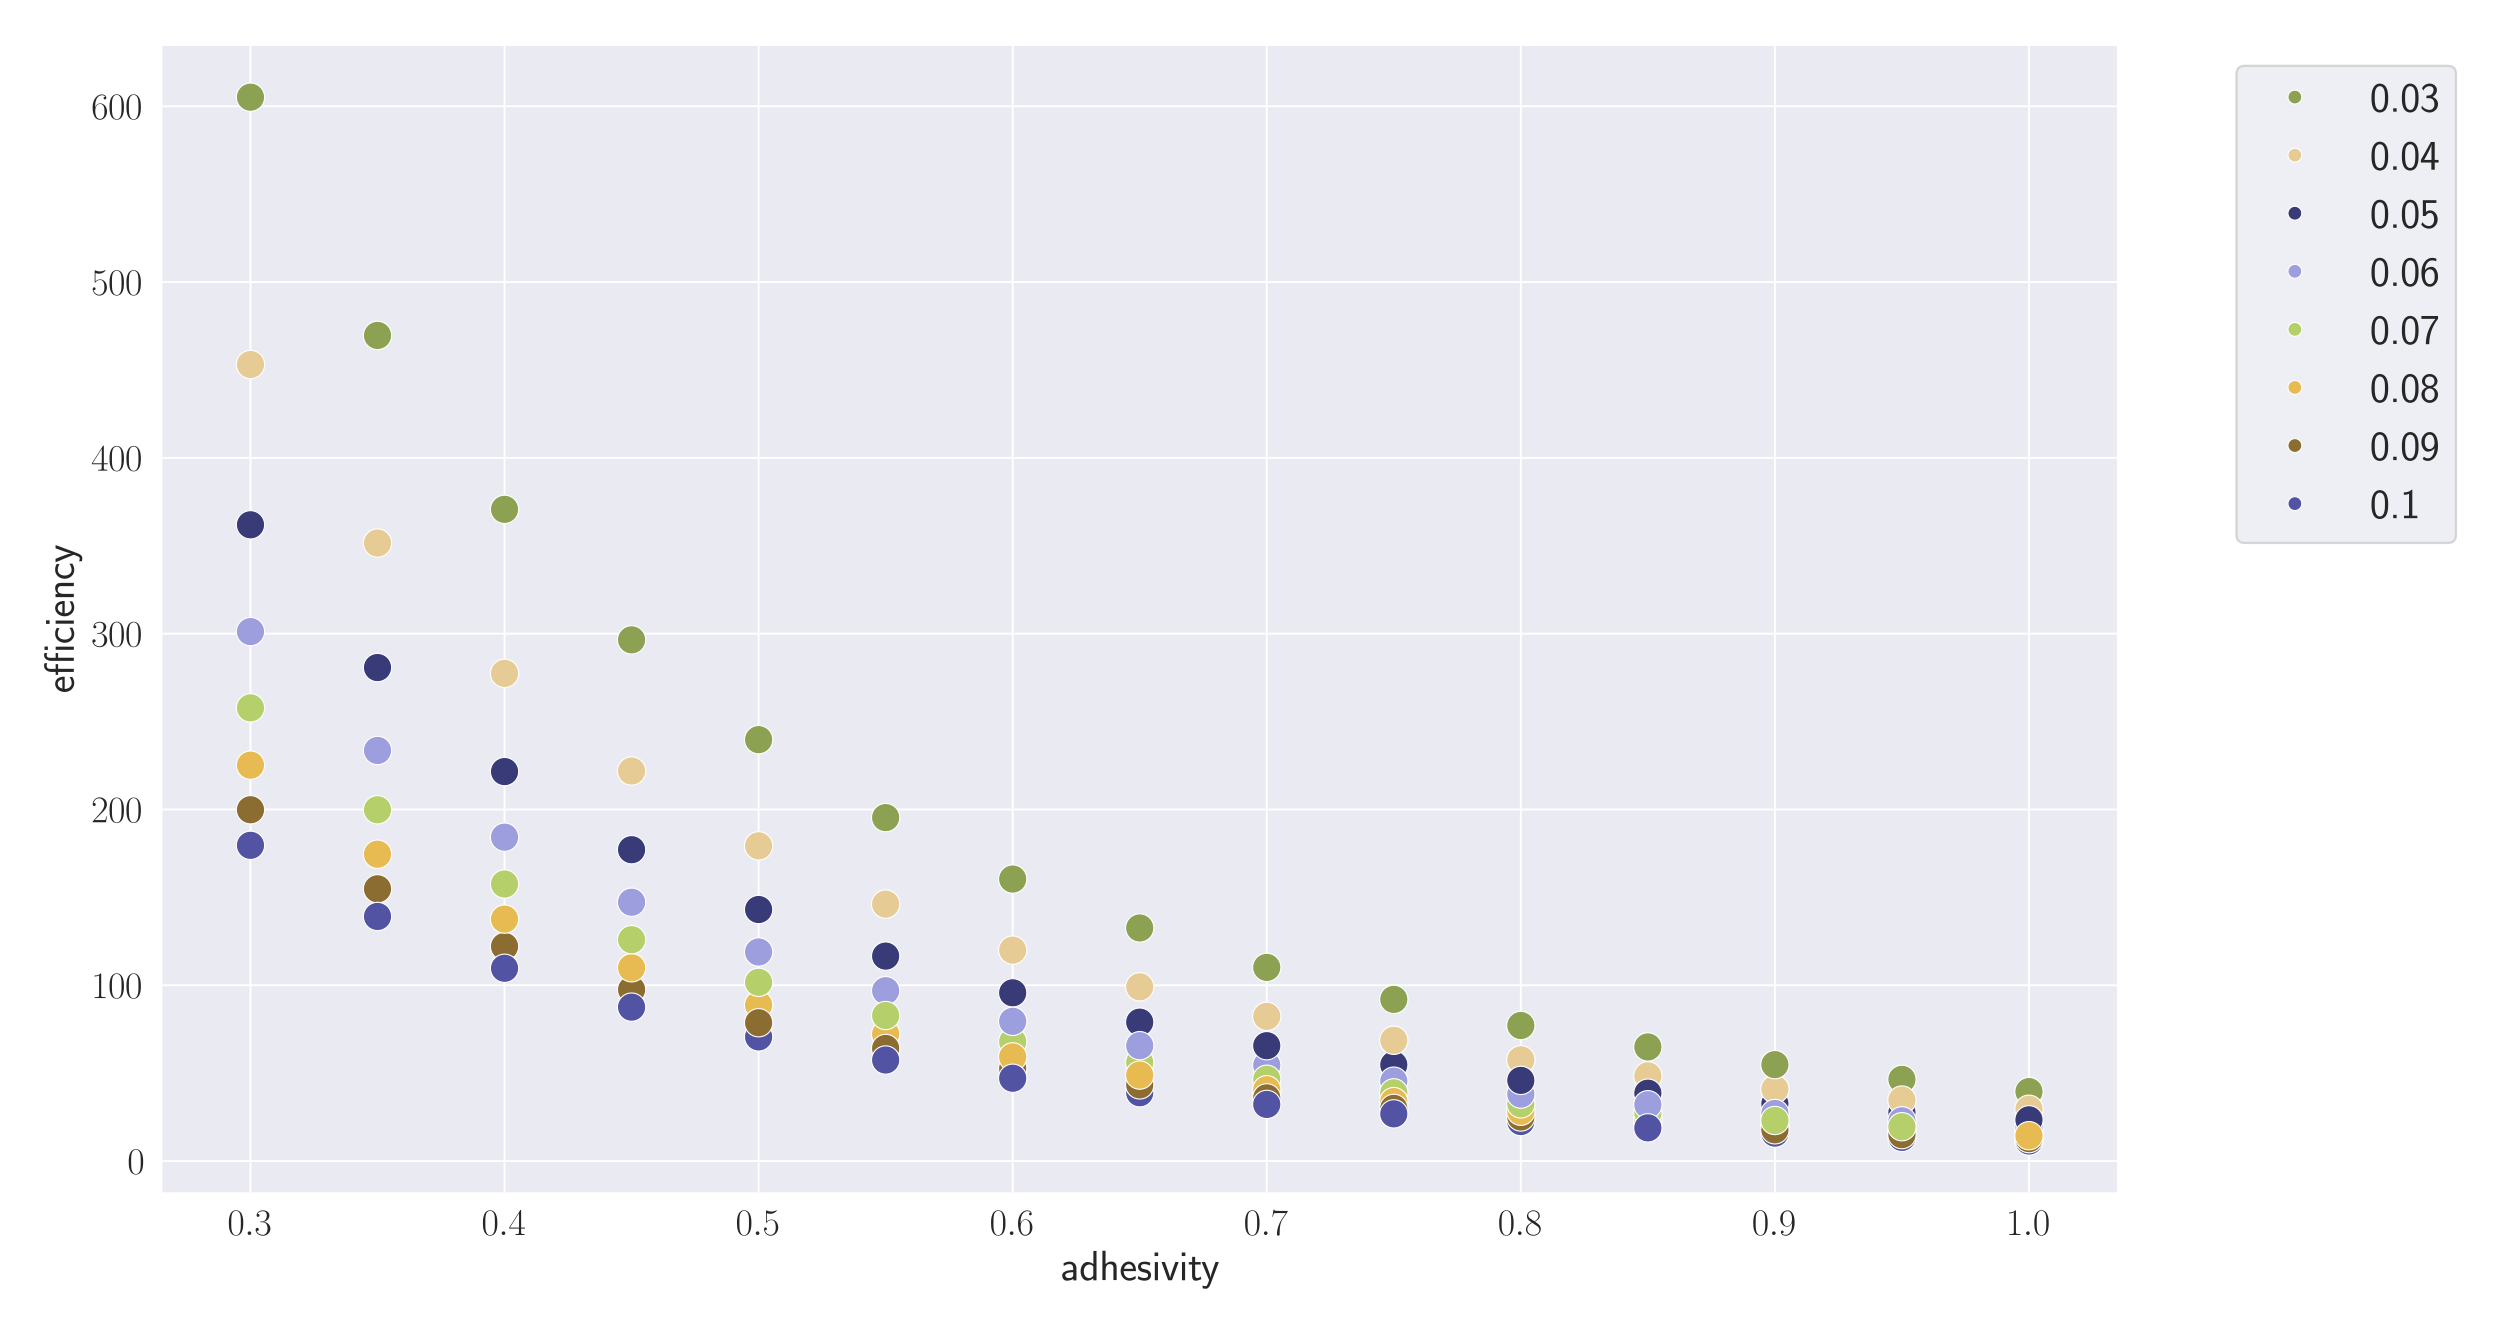 <?xml version="1.0" encoding="utf-8" standalone="no"?>
<!DOCTYPE svg PUBLIC "-//W3C//DTD SVG 1.1//EN"
  "http://www.w3.org/Graphics/SVG/1.1/DTD/svg11.dtd">
<svg xmlns:xlink="http://www.w3.org/1999/xlink" width="1080pt" height="576pt" viewBox="0 0 1080 576" xmlns="http://www.w3.org/2000/svg" version="1.1">
 <defs>
  <style type="text/css">*{stroke-linejoin: round; stroke-linecap: butt}</style>
 </defs>
 <g id="figure_1">
  <g id="patch_1">
   <path d="M 0 576 
L 1080 576 
L 1080 0 
L 0 0 
z
" style="fill: #ffffff"/>
  </g>
  <g id="axes_1">
   <g id="patch_2">
    <path d="M 69.793 515.45 
L 914.93 515.45 
L 914.93 19.44 
L 69.793 19.44 
z
" style="fill: #eaeaf2"/>
   </g>
   <g id="matplotlib.axis_1">
    <g id="xtick_1">
     <g id="line2d_1">
      <path d="M 108.209 515.45 
L 108.209 19.44 
" clip-path="url(#p0d6bce4370)" style="fill: none; stroke: #ffffff; stroke-width: 0.8; stroke-linecap: round"/>
     </g>
     <g id="text_1">
      <!-- $\mathdefault{0.3}$ -->
      <g style="fill: #262626" transform="translate(98.237 533.519) scale(0.16 -0.16)">
       <defs>
        <path id="CMR17-30" d="M 2688 2025 
C 2688 2416 2682 3080 2413 3591 
C 2176 4039 1798 4198 1466 4198 
C 1158 4198 768 4058 525 3597 
C 269 3118 243 2524 243 2025 
C 243 1661 250 1106 448 619 
C 723 -39 1216 -128 1466 -128 
C 1760 -128 2208 -7 2470 600 
C 2662 1042 2688 1559 2688 2025 
z
M 1466 -26 
C 1056 -26 813 325 723 812 
C 653 1188 653 1738 653 2096 
C 653 2588 653 2997 736 3387 
C 858 3929 1216 4096 1466 4096 
C 1728 4096 2067 3923 2189 3400 
C 2272 3036 2278 2607 2278 2096 
C 2278 1680 2278 1169 2202 792 
C 2067 95 1690 -26 1466 -26 
z
" transform="scale(0.016)"/>
        <path id="CMMI12-3a" d="M 1178 307 
C 1178 492 1024 619 870 619 
C 685 619 557 466 557 313 
C 557 128 710 0 864 0 
C 1050 0 1178 153 1178 307 
z
" transform="scale(0.016)"/>
        <path id="CMR17-33" d="M 1414 2157 
C 1984 2157 2234 1662 2234 1090 
C 2234 320 1824 25 1453 25 
C 1114 25 563 194 390 693 
C 422 680 454 680 486 680 
C 640 680 755 782 755 948 
C 755 1133 614 1216 486 1216 
C 378 1216 211 1165 211 926 
C 211 335 787 -128 1466 -128 
C 2176 -128 2720 430 2720 1085 
C 2720 1707 2208 2157 1600 2227 
C 2086 2328 2554 2756 2554 3329 
C 2554 3820 2048 4179 1472 4179 
C 890 4179 378 3829 378 3329 
C 378 3110 544 3072 627 3072 
C 762 3072 877 3155 877 3321 
C 877 3486 762 3569 627 3569 
C 602 3569 570 3569 544 3557 
C 730 3959 1235 4032 1459 4032 
C 1683 4032 2106 3925 2106 3320 
C 2106 3143 2080 2828 1862 2550 
C 1670 2304 1453 2304 1242 2284 
C 1210 2284 1062 2269 1037 2269 
C 992 2263 966 2257 966 2208 
C 966 2163 973 2157 1101 2157 
L 1414 2157 
z
" transform="scale(0.016)"/>
       </defs>
       <use xlink:href="#CMR17-30" transform="scale(0.996)"/>
       <use xlink:href="#CMMI12-3a" transform="translate(45.69 0) scale(0.996)"/>
       <use xlink:href="#CMR17-33" transform="translate(72.788 0) scale(0.996)"/>
      </g>
     </g>
    </g>
    <g id="xtick_2">
     <g id="line2d_2">
      <path d="M 217.967 515.45 
L 217.967 19.44 
" clip-path="url(#p0d6bce4370)" style="fill: none; stroke: #ffffff; stroke-width: 0.8; stroke-linecap: round"/>
     </g>
     <g id="text_2">
      <!-- $\mathdefault{0.4}$ -->
      <g style="fill: #262626" transform="translate(207.995 533.519) scale(0.16 -0.16)">
       <defs>
        <path id="CMR17-34" d="M 2150 4122 
C 2150 4256 2144 4256 2029 4256 
L 128 1254 
L 128 1088 
L 1779 1088 
L 1779 457 
C 1779 224 1766 160 1318 160 
L 1197 160 
L 1197 0 
C 1402 0 1747 0 1965 0 
C 2182 0 2528 0 2733 0 
L 2733 160 
L 2611 160 
C 2163 160 2150 224 2150 457 
L 2150 1088 
L 2803 1088 
L 2803 1254 
L 2150 1254 
L 2150 4122 
z
M 1798 3703 
L 1798 1254 
L 256 1254 
L 1798 3703 
z
" transform="scale(0.016)"/>
       </defs>
       <use xlink:href="#CMR17-30" transform="scale(0.996)"/>
       <use xlink:href="#CMMI12-3a" transform="translate(45.69 0) scale(0.996)"/>
       <use xlink:href="#CMR17-34" transform="translate(72.788 0) scale(0.996)"/>
      </g>
     </g>
    </g>
    <g id="xtick_3">
     <g id="line2d_3">
      <path d="M 327.725 515.45 
L 327.725 19.44 
" clip-path="url(#p0d6bce4370)" style="fill: none; stroke: #ffffff; stroke-width: 0.8; stroke-linecap: round"/>
     </g>
     <g id="text_3">
      <!-- $\mathdefault{0.5}$ -->
      <g style="fill: #262626" transform="translate(317.753 533.519) scale(0.16 -0.16)">
       <defs>
        <path id="CMR17-35" d="M 730 3692 
C 794 3666 1056 3584 1325 3584 
C 1920 3584 2246 3911 2432 4100 
C 2432 4157 2432 4192 2394 4192 
C 2387 4192 2374 4192 2323 4163 
C 2099 4058 1837 3973 1517 3973 
C 1325 3973 1037 3999 723 4139 
C 653 4171 640 4171 634 4171 
C 602 4171 595 4164 595 4037 
L 595 2203 
C 595 2089 595 2057 659 2057 
C 691 2057 704 2070 736 2114 
C 941 2401 1222 2522 1542 2522 
C 1766 2522 2246 2382 2246 1289 
C 2246 1085 2246 715 2054 421 
C 1894 159 1645 25 1370 25 
C 947 25 518 320 403 814 
C 429 807 480 795 506 795 
C 589 795 749 840 749 1038 
C 749 1210 627 1280 506 1280 
C 358 1280 262 1190 262 1011 
C 262 454 704 -128 1382 -128 
C 2042 -128 2669 440 2669 1264 
C 2669 2030 2170 2624 1549 2624 
C 1222 2624 947 2503 730 2274 
L 730 3692 
z
" transform="scale(0.016)"/>
       </defs>
       <use xlink:href="#CMR17-30" transform="scale(0.996)"/>
       <use xlink:href="#CMMI12-3a" transform="translate(45.69 0) scale(0.996)"/>
       <use xlink:href="#CMR17-35" transform="translate(72.788 0) scale(0.996)"/>
      </g>
     </g>
    </g>
    <g id="xtick_4">
     <g id="line2d_4">
      <path d="M 437.483 515.45 
L 437.483 19.44 
" clip-path="url(#p0d6bce4370)" style="fill: none; stroke: #ffffff; stroke-width: 0.8; stroke-linecap: round"/>
     </g>
     <g id="text_4">
      <!-- $\mathdefault{0.6}$ -->
      <g style="fill: #262626" transform="translate(427.511 533.519) scale(0.16 -0.16)">
       <defs>
        <path id="CMR17-36" d="M 678 2176 
C 678 3690 1395 4032 1811 4032 
C 1946 4032 2272 4009 2400 3776 
C 2298 3776 2106 3776 2106 3553 
C 2106 3381 2246 3323 2336 3323 
C 2394 3323 2566 3348 2566 3560 
C 2566 3954 2246 4179 1805 4179 
C 1043 4179 243 3390 243 1984 
C 243 253 966 -128 1478 -128 
C 2099 -128 2688 427 2688 1283 
C 2688 2081 2170 2662 1517 2662 
C 1126 2662 838 2407 678 1960 
L 678 2176 
z
M 1478 25 
C 691 25 691 1200 691 1436 
C 691 1896 909 2560 1504 2560 
C 1613 2560 1926 2560 2138 2120 
C 2253 1870 2253 1609 2253 1289 
C 2253 944 2253 690 2118 434 
C 1978 171 1773 25 1478 25 
z
" transform="scale(0.016)"/>
       </defs>
       <use xlink:href="#CMR17-30" transform="scale(0.996)"/>
       <use xlink:href="#CMMI12-3a" transform="translate(45.69 0) scale(0.996)"/>
       <use xlink:href="#CMR17-36" transform="translate(72.788 0) scale(0.996)"/>
      </g>
     </g>
    </g>
    <g id="xtick_5">
     <g id="line2d_5">
      <path d="M 547.241 515.45 
L 547.241 19.44 
" clip-path="url(#p0d6bce4370)" style="fill: none; stroke: #ffffff; stroke-width: 0.8; stroke-linecap: round"/>
     </g>
     <g id="text_5">
      <!-- $\mathdefault{0.7}$ -->
      <g style="fill: #262626" transform="translate(537.269 533.519) scale(0.16 -0.16)">
       <defs>
        <path id="CMR17-37" d="M 2886 3941 
L 2886 4081 
L 1382 4081 
C 634 4081 621 4165 595 4288 
L 480 4288 
L 294 3094 
L 410 3094 
C 429 3215 474 3540 550 3661 
C 589 3712 1062 3712 1171 3712 
L 2579 3712 
L 1869 2661 
C 1395 1954 1069 999 1069 165 
C 1069 89 1069 -128 1299 -128 
C 1530 -128 1530 89 1530 171 
L 1530 465 
C 1530 1508 1709 2196 2003 2636 
L 2886 3941 
z
" transform="scale(0.016)"/>
       </defs>
       <use xlink:href="#CMR17-30" transform="scale(0.996)"/>
       <use xlink:href="#CMMI12-3a" transform="translate(45.69 0) scale(0.996)"/>
       <use xlink:href="#CMR17-37" transform="translate(72.788 0) scale(0.996)"/>
      </g>
     </g>
    </g>
    <g id="xtick_6">
     <g id="line2d_6">
      <path d="M 656.999 515.45 
L 656.999 19.44 
" clip-path="url(#p0d6bce4370)" style="fill: none; stroke: #ffffff; stroke-width: 0.8; stroke-linecap: round"/>
     </g>
     <g id="text_6">
      <!-- $\mathdefault{0.8}$ -->
      <g style="fill: #262626" transform="translate(647.027 533.519) scale(0.16 -0.16)">
       <defs>
        <path id="CMR17-38" d="M 1741 2264 
C 2144 2467 2554 2773 2554 3263 
C 2554 3841 1990 4179 1472 4179 
C 890 4179 378 3759 378 3180 
C 378 3021 416 2747 666 2505 
C 730 2442 998 2251 1171 2130 
C 883 1983 211 1634 211 934 
C 211 279 838 -128 1459 -128 
C 2144 -128 2720 362 2720 1010 
C 2720 1590 2330 1857 2074 2029 
L 1741 2264 
z
M 902 2822 
C 851 2854 595 3051 595 3351 
C 595 3739 998 4032 1459 4032 
C 1965 4032 2336 3676 2336 3262 
C 2336 2669 1670 2331 1638 2331 
C 1632 2331 1626 2331 1574 2370 
L 902 2822 
z
M 2080 1519 
C 2176 1449 2483 1240 2483 851 
C 2483 381 2010 25 1472 25 
C 890 25 448 438 448 940 
C 448 1443 838 1862 1280 2060 
L 2080 1519 
z
" transform="scale(0.016)"/>
       </defs>
       <use xlink:href="#CMR17-30" transform="scale(0.996)"/>
       <use xlink:href="#CMMI12-3a" transform="translate(45.69 0) scale(0.996)"/>
       <use xlink:href="#CMR17-38" transform="translate(72.788 0) scale(0.996)"/>
      </g>
     </g>
    </g>
    <g id="xtick_7">
     <g id="line2d_7">
      <path d="M 766.757 515.45 
L 766.757 19.44 
" clip-path="url(#p0d6bce4370)" style="fill: none; stroke: #ffffff; stroke-width: 0.8; stroke-linecap: round"/>
     </g>
     <g id="text_7">
      <!-- $\mathdefault{0.9}$ -->
      <g style="fill: #262626" transform="translate(756.785 533.519) scale(0.16 -0.16)">
       <defs>
        <path id="CMR17-39" d="M 2253 1864 
C 2253 464 1670 31 1190 31 
C 1043 31 685 31 538 294 
C 704 268 826 357 826 518 
C 826 692 685 749 595 749 
C 538 749 365 723 365 506 
C 365 71 742 -128 1203 -128 
C 1939 -128 2688 674 2688 2073 
C 2688 3817 1971 4179 1485 4179 
C 851 4179 243 3628 243 2778 
C 243 1991 762 1408 1414 1408 
C 1952 1408 2189 1903 2253 2112 
L 2253 1864 
z
M 1427 1510 
C 1254 1510 1011 1542 813 1922 
C 678 2169 678 2461 678 2771 
C 678 3146 678 3405 858 3684 
C 947 3817 1114 4032 1485 4032 
C 2240 4032 2240 2885 2240 2632 
C 2240 2182 2035 1510 1427 1510 
z
" transform="scale(0.016)"/>
       </defs>
       <use xlink:href="#CMR17-30" transform="scale(0.996)"/>
       <use xlink:href="#CMMI12-3a" transform="translate(45.69 0) scale(0.996)"/>
       <use xlink:href="#CMR17-39" transform="translate(72.788 0) scale(0.996)"/>
      </g>
     </g>
    </g>
    <g id="xtick_8">
     <g id="line2d_8">
      <path d="M 876.515 515.45 
L 876.515 19.44 
" clip-path="url(#p0d6bce4370)" style="fill: none; stroke: #ffffff; stroke-width: 0.8; stroke-linecap: round"/>
     </g>
     <g id="text_8">
      <!-- $\mathdefault{1.0}$ -->
      <g style="fill: #262626" transform="translate(866.543 533.519) scale(0.16 -0.16)">
       <defs>
        <path id="CMR17-31" d="M 1702 4058 
C 1702 4192 1696 4192 1606 4192 
C 1357 3916 979 3827 621 3827 
C 602 3827 570 3827 563 3808 
C 557 3795 557 3782 557 3648 
C 755 3648 1088 3686 1344 3839 
L 1344 461 
C 1344 236 1331 160 781 160 
L 589 160 
L 589 0 
C 896 0 1216 0 1523 0 
C 1830 0 2150 0 2458 0 
L 2458 160 
L 2266 160 
C 1715 160 1702 230 1702 458 
L 1702 4058 
z
" transform="scale(0.016)"/>
       </defs>
       <use xlink:href="#CMR17-31" transform="scale(0.996)"/>
       <use xlink:href="#CMMI12-3a" transform="translate(45.69 0) scale(0.996)"/>
       <use xlink:href="#CMR17-30" transform="translate(72.788 0) scale(0.996)"/>
      </g>
     </g>
    </g>
    <g id="text_9">
     <!-- adhesivity -->
     <g style="fill: #262626" transform="translate(458.119 553.072) scale(0.18 -0.18)">
      <defs>
       <path id="CMSS17-61" d="M 2406 1791 
C 2406 2392 1978 2808 1402 2808 
C 1120 2808 813 2757 461 2553 
L 499 2135 
C 659 2248 934 2432 1395 2432 
C 1722 2432 1920 2180 1920 1782 
L 1920 1536 
C 896 1536 256 1238 256 726 
C 256 461 416 -64 947 -64 
C 1043 -64 1562 -64 1933 217 
L 1933 -19 
L 2406 -19 
L 2406 1791 
z
M 1920 816 
C 1920 701 1920 548 1728 434 
C 1562 325 1350 325 1261 325 
C 941 325 723 511 723 744 
C 723 1211 1722 1211 1920 1211 
L 1920 816 
z
" transform="scale(0.016)"/>
       <path id="CMSS17-64" d="M 2611 4416 
L 2138 4416 
L 2138 2438 
C 1939 2603 1613 2756 1254 2756 
C 672 2756 211 2131 211 1347 
C 211 562 666 -64 1235 -64 
C 1677 -64 1971 172 2125 306 
L 2125 -13 
L 2611 -13 
L 2611 4416 
z
M 2125 836 
C 2125 747 2125 653 1926 482 
C 1798 375 1645 325 1498 325 
C 1152 325 698 576 698 1340 
C 698 2134 1210 2368 1562 2368 
C 1798 2368 1990 2254 2125 2065 
L 2125 836 
z
" transform="scale(0.016)"/>
       <path id="CMSS17-68" d="M 2618 1891 
C 2618 2292 2522 2820 1798 2820 
C 1395 2820 1133 2623 947 2407 
L 947 4448 
L 474 4448 
L 474 32 
L 960 32 
L 960 1573 
C 960 1973 1114 2432 1549 2432 
C 2112 2432 2131 2056 2131 1839 
L 2131 32 
L 2618 32 
L 2618 1891 
z
" transform="scale(0.016)"/>
       <path id="CMSS17-65" d="M 2502 1377 
C 2502 1590 2490 2003 2285 2345 
C 2061 2713 1696 2816 1421 2816 
C 755 2816 192 2188 192 1375 
C 192 582 774 -64 1510 -64 
C 1798 -64 2150 19 2470 248 
C 2470 274 2458 414 2451 420 
C 2451 433 2432 630 2432 656 
C 2125 407 1773 325 1517 325 
C 1107 325 666 667 646 1377 
L 2502 1377 
z
M 698 1728 
C 781 2084 1062 2421 1421 2421 
C 1517 2421 1965 2421 2080 1728 
L 698 1728 
z
" transform="scale(0.016)"/>
       <path id="CMSS17-73" d="M 2061 2627 
C 1683 2807 1389 2807 1197 2807 
C 742 2807 198 2648 198 2003 
C 198 1359 902 1218 1094 1179 
C 1389 1122 1715 1058 1715 740 
C 1715 337 1254 337 1171 337 
C 915 337 563 407 243 638 
L 166 210 
C 531 0 883 -64 1178 -64 
C 1965 -64 2163 416 2163 781 
C 2163 1094 1984 1305 1862 1401 
C 1651 1568 1574 1587 1050 1696 
C 960 1709 646 1779 646 2066 
C 646 2432 1050 2432 1139 2432 
C 1555 2432 1811 2303 1984 2208 
L 2061 2627 
z
" transform="scale(0.016)"/>
       <path id="CMSS17-69" d="M 979 4183 
L 442 4183 
L 442 3648 
L 979 3648 
L 979 4183 
z
M 947 2739 
L 474 2739 
L 474 0 
L 947 0 
L 947 2739 
z
" transform="scale(0.016)"/>
       <path id="CMSS17-76" d="M 2675 2752 
L 2176 2752 
L 1747 1556 
C 1613 1165 1421 627 1389 352 
L 1382 352 
C 1370 468 1318 634 1286 749 
C 1248 890 1197 1056 1158 1172 
L 595 2752 
L 83 2752 
L 1094 0 
L 1664 0 
L 2675 2752 
z
" transform="scale(0.016)"/>
       <path id="CMSS17-74" d="M 1069 2368 
L 1901 2368 
L 1901 2737 
L 1069 2737 
L 1069 3520 
L 614 3520 
L 614 2737 
L 109 2737 
L 109 2368 
L 602 2368 
L 602 749 
C 602 384 685 -64 1107 -64 
C 1427 -64 1722 25 2003 172 
L 1901 548 
C 1747 414 1562 337 1363 337 
C 1082 337 1069 696 1069 856 
L 1069 2368 
z
" transform="scale(0.016)"/>
       <path id="CMSS17-79" d="M 2675 2752 
L 2176 2752 
C 1632 1294 1446 702 1434 383 
L 1427 383 
C 1408 696 1126 1460 902 2007 
L 602 2752 
L 83 2752 
L 1216 13 
C 1146 -178 1043 -465 1011 -529 
C 870 -885 774 -885 672 -885 
C 646 -885 442 -885 211 -809 
L 250 -1229 
C 410 -1261 570 -1280 685 -1280 
C 845 -1280 1165 -1280 1459 -497 
L 2675 2752 
z
" transform="scale(0.016)"/>
      </defs>
      <use xlink:href="#CMSS17-61" transform="scale(0.996)"/>
      <use xlink:href="#CMSS17-64" transform="translate(44.922 0) scale(0.996)"/>
      <use xlink:href="#CMSS17-68" transform="translate(93.127 0) scale(0.996)"/>
      <use xlink:href="#CMSS17-65" transform="translate(141.332 0) scale(0.996)"/>
      <use xlink:href="#CMSS17-73" transform="translate(182.971 0) scale(0.996)"/>
      <use xlink:href="#CMSS17-69" transform="translate(218.884 0) scale(0.996)"/>
      <use xlink:href="#CMSS17-76" transform="translate(241.065 0) scale(0.996)"/>
      <use xlink:href="#CMSS17-69" transform="translate(284.065 0) scale(0.996)"/>
      <use xlink:href="#CMSS17-74" transform="translate(306.246 0) scale(0.996)"/>
      <use xlink:href="#CMSS17-79" transform="translate(337.475 0) scale(0.996)"/>
     </g>
    </g>
   </g>
   <g id="matplotlib.axis_2">
    <g id="ytick_1">
     <g id="line2d_9">
      <path d="M 69.793 501.578 
L 914.93 501.578 
" clip-path="url(#p0d6bce4370)" style="fill: none; stroke: #ffffff; stroke-width: 0.8; stroke-linecap: round"/>
     </g>
     <g id="text_10">
      <!-- $\mathdefault{0}$ -->
      <g style="fill: #262626" transform="translate(54.989 507.113) scale(0.16 -0.16)">
       <use xlink:href="#CMR17-30" transform="scale(0.996)"/>
      </g>
     </g>
    </g>
    <g id="ytick_2">
     <g id="line2d_10">
      <path d="M 69.793 425.632 
L 914.93 425.632 
" clip-path="url(#p0d6bce4370)" style="fill: none; stroke: #ffffff; stroke-width: 0.8; stroke-linecap: round"/>
     </g>
     <g id="text_11">
      <!-- $\mathdefault{100}$ -->
      <g style="fill: #262626" transform="translate(39.381 431.167) scale(0.16 -0.16)">
       <use xlink:href="#CMR17-31" transform="scale(0.996)"/>
       <use xlink:href="#CMR17-30" transform="translate(45.69 0) scale(0.996)"/>
       <use xlink:href="#CMR17-30" transform="translate(91.381 0) scale(0.996)"/>
      </g>
     </g>
    </g>
    <g id="ytick_3">
     <g id="line2d_11">
      <path d="M 69.793 349.686 
L 914.93 349.686 
" clip-path="url(#p0d6bce4370)" style="fill: none; stroke: #ffffff; stroke-width: 0.8; stroke-linecap: round"/>
     </g>
     <g id="text_12">
      <!-- $\mathdefault{200}$ -->
      <g style="fill: #262626" transform="translate(39.381 355.221) scale(0.16 -0.16)">
       <defs>
        <path id="CMR17-32" d="M 2669 989 
L 2554 989 
C 2490 536 2438 459 2413 420 
C 2381 369 1920 369 1830 369 
L 602 369 
C 832 619 1280 1072 1824 1597 
C 2214 1967 2669 2402 2669 3035 
C 2669 3790 2067 4224 1395 4224 
C 691 4224 262 3604 262 3030 
C 262 2780 448 2748 525 2748 
C 589 2748 781 2787 781 3010 
C 781 3207 614 3264 525 3264 
C 486 3264 448 3258 422 3245 
C 544 3790 915 4058 1306 4058 
C 1862 4058 2227 3617 2227 3035 
C 2227 2479 1901 2000 1536 1584 
L 262 146 
L 262 0 
L 2515 0 
L 2669 989 
z
" transform="scale(0.016)"/>
       </defs>
       <use xlink:href="#CMR17-32" transform="scale(0.996)"/>
       <use xlink:href="#CMR17-30" transform="translate(45.69 0) scale(0.996)"/>
       <use xlink:href="#CMR17-30" transform="translate(91.381 0) scale(0.996)"/>
      </g>
     </g>
    </g>
    <g id="ytick_4">
     <g id="line2d_12">
      <path d="M 69.793 273.739 
L 914.93 273.739 
" clip-path="url(#p0d6bce4370)" style="fill: none; stroke: #ffffff; stroke-width: 0.8; stroke-linecap: round"/>
     </g>
     <g id="text_13">
      <!-- $\mathdefault{300}$ -->
      <g style="fill: #262626" transform="translate(39.381 279.274) scale(0.16 -0.16)">
       <use xlink:href="#CMR17-33" transform="scale(0.996)"/>
       <use xlink:href="#CMR17-30" transform="translate(45.69 0) scale(0.996)"/>
       <use xlink:href="#CMR17-30" transform="translate(91.381 0) scale(0.996)"/>
      </g>
     </g>
    </g>
    <g id="ytick_5">
     <g id="line2d_13">
      <path d="M 69.793 197.793 
L 914.93 197.793 
" clip-path="url(#p0d6bce4370)" style="fill: none; stroke: #ffffff; stroke-width: 0.8; stroke-linecap: round"/>
     </g>
     <g id="text_14">
      <!-- $\mathdefault{400}$ -->
      <g style="fill: #262626" transform="translate(39.381 203.328) scale(0.16 -0.16)">
       <use xlink:href="#CMR17-34" transform="scale(0.996)"/>
       <use xlink:href="#CMR17-30" transform="translate(45.69 0) scale(0.996)"/>
       <use xlink:href="#CMR17-30" transform="translate(91.381 0) scale(0.996)"/>
      </g>
     </g>
    </g>
    <g id="ytick_6">
     <g id="line2d_14">
      <path d="M 69.793 121.847 
L 914.93 121.847 
" clip-path="url(#p0d6bce4370)" style="fill: none; stroke: #ffffff; stroke-width: 0.8; stroke-linecap: round"/>
     </g>
     <g id="text_15">
      <!-- $\mathdefault{500}$ -->
      <g style="fill: #262626" transform="translate(39.381 127.382) scale(0.16 -0.16)">
       <use xlink:href="#CMR17-35" transform="scale(0.996)"/>
       <use xlink:href="#CMR17-30" transform="translate(45.69 0) scale(0.996)"/>
       <use xlink:href="#CMR17-30" transform="translate(91.381 0) scale(0.996)"/>
      </g>
     </g>
    </g>
    <g id="ytick_7">
     <g id="line2d_15">
      <path d="M 69.793 45.901 
L 914.93 45.901 
" clip-path="url(#p0d6bce4370)" style="fill: none; stroke: #ffffff; stroke-width: 0.8; stroke-linecap: round"/>
     </g>
     <g id="text_16">
      <!-- $\mathdefault{600}$ -->
      <g style="fill: #262626" transform="translate(39.381 51.435) scale(0.16 -0.16)">
       <use xlink:href="#CMR17-36" transform="scale(0.996)"/>
       <use xlink:href="#CMR17-30" transform="translate(45.69 0) scale(0.996)"/>
       <use xlink:href="#CMR17-30" transform="translate(91.381 0) scale(0.996)"/>
      </g>
     </g>
    </g>
    <g id="text_17">
     <!-- efficiency -->
     <g style="fill: #262626" transform="translate(31.893 299.493) rotate(-90) scale(0.18 -0.18)">
      <defs>
       <path id="CMSS17-e" d="M 4422 4416 
L 3910 4416 
L 3910 3906 
L 4422 3906 
L 4422 4416 
z
M 4403 2737 
L 3930 2737 
L 3930 0 
L 4403 0 
L 4403 2737 
z
M 2739 2368 
L 3437 2368 
L 3437 2737 
L 2726 2737 
L 2726 3578 
C 2726 3919 2880 4092 3085 4092 
C 3226 4092 3360 4042 3437 3992 
L 3437 4416 
C 3322 4461 3270 4480 3085 4480 
C 2605 4480 2266 3995 2266 3376 
L 2266 0 
L 2739 0 
L 2739 2368 
z
M 1075 2368 
L 1773 2368 
L 1773 2737 
L 1062 2737 
L 1062 3565 
C 1062 3995 1325 4092 1510 4092 
C 1619 4092 1773 4070 1920 3999 
L 1920 4410 
C 1754 4480 1728 4480 1510 4480 
C 986 4480 602 3999 602 3366 
L 602 2737 
L 160 2737 
L 160 2368 
L 602 2368 
L 602 0 
L 1075 0 
L 1075 2368 
z
" transform="scale(0.016)"/>
       <path id="CMSS17-63" d="M 2464 2541 
C 2464 2585 2170 2714 2093 2739 
C 1882 2816 1613 2816 1542 2816 
C 710 2816 211 2093 211 1363 
C 211 595 768 -64 1517 -64 
C 1946 -64 2253 76 2502 242 
L 2464 664 
C 2189 453 1869 337 1523 337 
C 1024 337 698 774 698 1369 
C 698 1831 909 2414 1549 2414 
C 1901 2414 2099 2343 2394 2145 
L 2464 2541 
z
" transform="scale(0.016)"/>
       <path id="CMSS17-6e" d="M 2618 1877 
C 2618 2283 2522 2816 1798 2816 
C 1389 2816 1120 2606 941 2389 
L 941 2758 
L 474 2758 
L 474 0 
L 960 0 
L 960 1559 
C 960 1964 1114 2428 1549 2428 
C 2112 2428 2131 2048 2131 1829 
L 2131 0 
L 2618 0 
L 2618 1877 
z
" transform="scale(0.016)"/>
      </defs>
      <use xlink:href="#CMSS17-65" transform="scale(0.996)"/>
      <use xlink:href="#CMSS17-e" transform="translate(41.639 0) scale(0.996)"/>
      <use xlink:href="#CMSS17-63" transform="translate(117.79 0) scale(0.996)"/>
      <use xlink:href="#CMSS17-69" transform="translate(159.429 0) scale(0.996)"/>
      <use xlink:href="#CMSS17-65" transform="translate(181.609 0) scale(0.996)"/>
      <use xlink:href="#CMSS17-6e" transform="translate(223.248 0) scale(0.996)"/>
      <use xlink:href="#CMSS17-63" transform="translate(271.453 0) scale(0.996)"/>
      <use xlink:href="#CMSS17-79" transform="translate(313.092 0) scale(0.996)"/>
     </g>
    </g>
   </g>
   <g id="PathCollection_1">
    <defs>
     <path id="C0_0_0483e1aa07" d="M 0 6.124 
C 1.624 6.124 3.182 5.478 4.33 4.33 
C 5.478 3.182 6.124 1.624 6.124 -0 
C 6.124 -1.624 5.478 -3.182 4.33 -4.33 
C 3.182 -5.478 1.624 -6.124 0 -6.124 
C -1.624 -6.124 -3.182 -5.478 -4.33 -4.33 
C -5.478 -3.182 -6.124 -1.624 -6.124 0 
C -6.124 1.624 -5.478 3.182 -4.33 4.33 
C -3.182 5.478 -1.624 6.124 0 6.124 
z
"/>
    </defs>
    <g clip-path="url(#p0d6bce4370)">
     <use xlink:href="#C0_0_0483e1aa07" x="602.12" y="460.001" style="fill: #393b79; stroke: #ffffff; stroke-width: 0.48"/>
    </g>
    <g clip-path="url(#p0d6bce4370)">
     <use xlink:href="#C0_0_0483e1aa07" x="108.209" y="365.177" style="fill: #5254a3; stroke: #ffffff; stroke-width: 0.48"/>
    </g>
    <g clip-path="url(#p0d6bce4370)">
     <use xlink:href="#C0_0_0483e1aa07" x="547.241" y="460.195" style="fill: #9c9ede; stroke: #ffffff; stroke-width: 0.48"/>
    </g>
    <g clip-path="url(#p0d6bce4370)">
     <use xlink:href="#C0_0_0483e1aa07" x="437.483" y="379.749" style="fill: #8ca252; stroke: #ffffff; stroke-width: 0.48"/>
    </g>
    <g clip-path="url(#p0d6bce4370)">
     <use xlink:href="#C0_0_0483e1aa07" x="163.088" y="349.822" style="fill: #b5cf6b; stroke: #ffffff; stroke-width: 0.48"/>
    </g>
    <g clip-path="url(#p0d6bce4370)">
     <use xlink:href="#C0_0_0483e1aa07" x="217.967" y="408.855" style="fill: #8c6d31; stroke: #ffffff; stroke-width: 0.48"/>
    </g>
    <g clip-path="url(#p0d6bce4370)">
     <use xlink:href="#C0_0_0483e1aa07" x="163.088" y="324.202" style="fill: #9c9ede; stroke: #ffffff; stroke-width: 0.48"/>
    </g>
    <g clip-path="url(#p0d6bce4370)">
     <use xlink:href="#C0_0_0483e1aa07" x="547.241" y="466.235" style="fill: #b5cf6b; stroke: #ffffff; stroke-width: 0.48"/>
    </g>
    <g clip-path="url(#p0d6bce4370)">
     <use xlink:href="#C0_0_0483e1aa07" x="217.967" y="397.064" style="fill: #e7ba52; stroke: #ffffff; stroke-width: 0.48"/>
    </g>
    <g clip-path="url(#p0d6bce4370)">
     <use xlink:href="#C0_0_0483e1aa07" x="602.12" y="449.405" style="fill: #e7cb94; stroke: #ffffff; stroke-width: 0.48"/>
    </g>
    <g clip-path="url(#p0d6bce4370)">
     <use xlink:href="#C0_0_0483e1aa07" x="327.725" y="447.932" style="fill: #5254a3; stroke: #ffffff; stroke-width: 0.48"/>
    </g>
    <g clip-path="url(#p0d6bce4370)">
     <use xlink:href="#C0_0_0483e1aa07" x="547.241" y="451.744" style="fill: #393b79; stroke: #ffffff; stroke-width: 0.48"/>
    </g>
    <g clip-path="url(#p0d6bce4370)">
     <use xlink:href="#C0_0_0483e1aa07" x="163.088" y="234.597" style="fill: #e7cb94; stroke: #ffffff; stroke-width: 0.48"/>
    </g>
    <g clip-path="url(#p0d6bce4370)">
     <use xlink:href="#C0_0_0483e1aa07" x="711.878" y="485.572" style="fill: #8c6d31; stroke: #ffffff; stroke-width: 0.48"/>
    </g>
    <g clip-path="url(#p0d6bce4370)">
     <use xlink:href="#C0_0_0483e1aa07" x="766.757" y="489.488" style="fill: #5254a3; stroke: #ffffff; stroke-width: 0.48"/>
    </g>
    <g clip-path="url(#p0d6bce4370)">
     <use xlink:href="#C0_0_0483e1aa07" x="602.12" y="467.056" style="fill: #9c9ede; stroke: #ffffff; stroke-width: 0.48"/>
    </g>
    <g clip-path="url(#p0d6bce4370)">
     <use xlink:href="#C0_0_0483e1aa07" x="711.878" y="483.497" style="fill: #e7ba52; stroke: #ffffff; stroke-width: 0.48"/>
    </g>
    <g clip-path="url(#p0d6bce4370)">
     <use xlink:href="#C0_0_0483e1aa07" x="602.12" y="472.105" style="fill: #b5cf6b; stroke: #ffffff; stroke-width: 0.48"/>
    </g>
    <g clip-path="url(#p0d6bce4370)">
     <use xlink:href="#C0_0_0483e1aa07" x="163.088" y="288.381" style="fill: #393b79; stroke: #ffffff; stroke-width: 0.48"/>
    </g>
    <g clip-path="url(#p0d6bce4370)">
     <use xlink:href="#C0_0_0483e1aa07" x="547.241" y="439.063" style="fill: #e7cb94; stroke: #ffffff; stroke-width: 0.48"/>
    </g>
    <g clip-path="url(#p0d6bce4370)">
     <use xlink:href="#C0_0_0483e1aa07" x="437.483" y="410.454" style="fill: #e7cb94; stroke: #ffffff; stroke-width: 0.48"/>
    </g>
    <g clip-path="url(#p0d6bce4370)">
     <use xlink:href="#C0_0_0483e1aa07" x="437.483" y="428.891" style="fill: #393b79; stroke: #ffffff; stroke-width: 0.48"/>
    </g>
    <g clip-path="url(#p0d6bce4370)">
     <use xlink:href="#C0_0_0483e1aa07" x="602.12" y="431.736" style="fill: #8ca252; stroke: #ffffff; stroke-width: 0.48"/>
    </g>
    <g clip-path="url(#p0d6bce4370)">
     <use xlink:href="#C0_0_0483e1aa07" x="327.725" y="434.177" style="fill: #e7ba52; stroke: #ffffff; stroke-width: 0.48"/>
    </g>
    <g clip-path="url(#p0d6bce4370)">
     <use xlink:href="#C0_0_0483e1aa07" x="437.483" y="449.985" style="fill: #b5cf6b; stroke: #ffffff; stroke-width: 0.48"/>
    </g>
    <g clip-path="url(#p0d6bce4370)">
     <use xlink:href="#C0_0_0483e1aa07" x="163.088" y="144.903" style="fill: #8ca252; stroke: #ffffff; stroke-width: 0.48"/>
    </g>
    <g clip-path="url(#p0d6bce4370)">
     <use xlink:href="#C0_0_0483e1aa07" x="272.846" y="427.524" style="fill: #8c6d31; stroke: #ffffff; stroke-width: 0.48"/>
    </g>
    <g clip-path="url(#p0d6bce4370)">
     <use xlink:href="#C0_0_0483e1aa07" x="272.846" y="418.091" style="fill: #e7ba52; stroke: #ffffff; stroke-width: 0.48"/>
    </g>
    <g clip-path="url(#p0d6bce4370)">
     <use xlink:href="#C0_0_0483e1aa07" x="327.725" y="441.821" style="fill: #8c6d31; stroke: #ffffff; stroke-width: 0.48"/>
    </g>
    <g clip-path="url(#p0d6bce4370)">
     <use xlink:href="#C0_0_0483e1aa07" x="547.241" y="417.917" style="fill: #8ca252; stroke: #ffffff; stroke-width: 0.48"/>
    </g>
    <g clip-path="url(#p0d6bce4370)">
     <use xlink:href="#C0_0_0483e1aa07" x="437.483" y="441.22" style="fill: #9c9ede; stroke: #ffffff; stroke-width: 0.48"/>
    </g>
    <g clip-path="url(#p0d6bce4370)">
     <use xlink:href="#C0_0_0483e1aa07" x="711.878" y="464.765" style="fill: #e7cb94; stroke: #ffffff; stroke-width: 0.48"/>
    </g>
    <g clip-path="url(#p0d6bce4370)">
     <use xlink:href="#C0_0_0483e1aa07" x="272.846" y="276.415" style="fill: #8ca252; stroke: #ffffff; stroke-width: 0.48"/>
    </g>
    <g clip-path="url(#p0d6bce4370)">
     <use xlink:href="#C0_0_0483e1aa07" x="217.967" y="381.89" style="fill: #b5cf6b; stroke: #ffffff; stroke-width: 0.48"/>
    </g>
    <g clip-path="url(#p0d6bce4370)">
     <use xlink:href="#C0_0_0483e1aa07" x="547.241" y="470.772" style="fill: #e7ba52; stroke: #ffffff; stroke-width: 0.48"/>
    </g>
    <g clip-path="url(#p0d6bce4370)">
     <use xlink:href="#C0_0_0483e1aa07" x="163.088" y="383.971" style="fill: #8c6d31; stroke: #ffffff; stroke-width: 0.48"/>
    </g>
    <g clip-path="url(#p0d6bce4370)">
     <use xlink:href="#C0_0_0483e1aa07" x="217.967" y="361.656" style="fill: #9c9ede; stroke: #ffffff; stroke-width: 0.48"/>
    </g>
    <g clip-path="url(#p0d6bce4370)">
     <use xlink:href="#C0_0_0483e1aa07" x="327.725" y="319.53" style="fill: #8ca252; stroke: #ffffff; stroke-width: 0.48"/>
    </g>
    <g clip-path="url(#p0d6bce4370)">
     <use xlink:href="#C0_0_0483e1aa07" x="163.088" y="369.019" style="fill: #e7ba52; stroke: #ffffff; stroke-width: 0.48"/>
    </g>
    <g clip-path="url(#p0d6bce4370)">
     <use xlink:href="#C0_0_0483e1aa07" x="547.241" y="474.283" style="fill: #8c6d31; stroke: #ffffff; stroke-width: 0.48"/>
    </g>
    <g clip-path="url(#p0d6bce4370)">
     <use xlink:href="#C0_0_0483e1aa07" x="217.967" y="418.293" style="fill: #5254a3; stroke: #ffffff; stroke-width: 0.48"/>
    </g>
    <g clip-path="url(#p0d6bce4370)">
     <use xlink:href="#C0_0_0483e1aa07" x="711.878" y="472.254" style="fill: #393b79; stroke: #ffffff; stroke-width: 0.48"/>
    </g>
    <g clip-path="url(#p0d6bce4370)">
     <use xlink:href="#C0_0_0483e1aa07" x="821.636" y="491.353" style="fill: #5254a3; stroke: #ffffff; stroke-width: 0.48"/>
    </g>
    <g clip-path="url(#p0d6bce4370)">
     <use xlink:href="#C0_0_0483e1aa07" x="656.999" y="484.508" style="fill: #5254a3; stroke: #ffffff; stroke-width: 0.48"/>
    </g>
    <g clip-path="url(#p0d6bce4370)">
     <use xlink:href="#C0_0_0483e1aa07" x="217.967" y="290.894" style="fill: #e7cb94; stroke: #ffffff; stroke-width: 0.48"/>
    </g>
    <g clip-path="url(#p0d6bce4370)">
     <use xlink:href="#C0_0_0483e1aa07" x="602.12" y="475.891" style="fill: #e7ba52; stroke: #ffffff; stroke-width: 0.48"/>
    </g>
    <g clip-path="url(#p0d6bce4370)">
     <use xlink:href="#C0_0_0483e1aa07" x="711.878" y="480.812" style="fill: #b5cf6b; stroke: #ffffff; stroke-width: 0.48"/>
    </g>
    <g clip-path="url(#p0d6bce4370)">
     <use xlink:href="#C0_0_0483e1aa07" x="602.12" y="478.826" style="fill: #8c6d31; stroke: #ffffff; stroke-width: 0.48"/>
    </g>
    <g clip-path="url(#p0d6bce4370)">
     <use xlink:href="#C0_0_0483e1aa07" x="711.878" y="477.251" style="fill: #9c9ede; stroke: #ffffff; stroke-width: 0.48"/>
    </g>
    <g clip-path="url(#p0d6bce4370)">
     <use xlink:href="#C0_0_0483e1aa07" x="217.967" y="333.324" style="fill: #393b79; stroke: #ffffff; stroke-width: 0.48"/>
    </g>
    <g clip-path="url(#p0d6bce4370)">
     <use xlink:href="#C0_0_0483e1aa07" x="272.846" y="333.076" style="fill: #e7cb94; stroke: #ffffff; stroke-width: 0.48"/>
    </g>
    <g clip-path="url(#p0d6bce4370)">
     <use xlink:href="#C0_0_0483e1aa07" x="711.878" y="452.276" style="fill: #8ca252; stroke: #ffffff; stroke-width: 0.48"/>
    </g>
    <g clip-path="url(#p0d6bce4370)">
     <use xlink:href="#C0_0_0483e1aa07" x="327.725" y="392.916" style="fill: #393b79; stroke: #ffffff; stroke-width: 0.48"/>
    </g>
    <g clip-path="url(#p0d6bce4370)">
     <use xlink:href="#C0_0_0483e1aa07" x="876.515" y="492.904" style="fill: #5254a3; stroke: #ffffff; stroke-width: 0.48"/>
    </g>
    <g clip-path="url(#p0d6bce4370)">
     <use xlink:href="#C0_0_0483e1aa07" x="327.725" y="365.405" style="fill: #e7cb94; stroke: #ffffff; stroke-width: 0.48"/>
    </g>
    <g clip-path="url(#p0d6bce4370)">
     <use xlink:href="#C0_0_0483e1aa07" x="711.878" y="487.237" style="fill: #5254a3; stroke: #ffffff; stroke-width: 0.48"/>
    </g>
    <g clip-path="url(#p0d6bce4370)">
     <use xlink:href="#C0_0_0483e1aa07" x="163.088" y="395.909" style="fill: #5254a3; stroke: #ffffff; stroke-width: 0.48"/>
    </g>
    <g clip-path="url(#p0d6bce4370)">
     <use xlink:href="#C0_0_0483e1aa07" x="272.846" y="367.078" style="fill: #393b79; stroke: #ffffff; stroke-width: 0.48"/>
    </g>
    <g clip-path="url(#p0d6bce4370)">
     <use xlink:href="#C0_0_0483e1aa07" x="437.483" y="461.698" style="fill: #8c6d31; stroke: #ffffff; stroke-width: 0.48"/>
    </g>
    <g clip-path="url(#p0d6bce4370)">
     <use xlink:href="#C0_0_0483e1aa07" x="217.967" y="220.035" style="fill: #8ca252; stroke: #ffffff; stroke-width: 0.48"/>
    </g>
    <g clip-path="url(#p0d6bce4370)">
     <use xlink:href="#C0_0_0483e1aa07" x="327.725" y="411.261" style="fill: #9c9ede; stroke: #ffffff; stroke-width: 0.48"/>
    </g>
    <g clip-path="url(#p0d6bce4370)">
     <use xlink:href="#C0_0_0483e1aa07" x="272.846" y="405.943" style="fill: #b5cf6b; stroke: #ffffff; stroke-width: 0.48"/>
    </g>
    <g clip-path="url(#p0d6bce4370)">
     <use xlink:href="#C0_0_0483e1aa07" x="272.846" y="389.769" style="fill: #9c9ede; stroke: #ffffff; stroke-width: 0.48"/>
    </g>
    <g clip-path="url(#p0d6bce4370)">
     <use xlink:href="#C0_0_0483e1aa07" x="437.483" y="456.574" style="fill: #e7ba52; stroke: #ffffff; stroke-width: 0.48"/>
    </g>
    <g clip-path="url(#p0d6bce4370)">
     <use xlink:href="#C0_0_0483e1aa07" x="327.725" y="424.371" style="fill: #b5cf6b; stroke: #ffffff; stroke-width: 0.48"/>
    </g>
    <g clip-path="url(#p0d6bce4370)">
     <use xlink:href="#C0_0_0483e1aa07" x="547.241" y="477.105" style="fill: #5254a3; stroke: #ffffff; stroke-width: 0.48"/>
    </g>
    <g clip-path="url(#p0d6bce4370)">
     <use xlink:href="#C0_0_0483e1aa07" x="602.12" y="481.182" style="fill: #5254a3; stroke: #ffffff; stroke-width: 0.48"/>
    </g>
    <g clip-path="url(#p0d6bce4370)">
     <use xlink:href="#C0_0_0483e1aa07" x="492.362" y="400.877" style="fill: #8ca252; stroke: #ffffff; stroke-width: 0.48"/>
    </g>
    <g clip-path="url(#p0d6bce4370)">
     <use xlink:href="#C0_0_0483e1aa07" x="876.515" y="471.566" style="fill: #8ca252; stroke: #ffffff; stroke-width: 0.48"/>
    </g>
    <g clip-path="url(#p0d6bce4370)">
     <use xlink:href="#C0_0_0483e1aa07" x="382.604" y="446.7" style="fill: #e7ba52; stroke: #ffffff; stroke-width: 0.48"/>
    </g>
    <g clip-path="url(#p0d6bce4370)">
     <use xlink:href="#C0_0_0483e1aa07" x="766.757" y="486.325" style="fill: #e7ba52; stroke: #ffffff; stroke-width: 0.48"/>
    </g>
    <g clip-path="url(#p0d6bce4370)">
     <use xlink:href="#C0_0_0483e1aa07" x="766.757" y="488.081" style="fill: #8c6d31; stroke: #ffffff; stroke-width: 0.48"/>
    </g>
    <g clip-path="url(#p0d6bce4370)">
     <use xlink:href="#C0_0_0483e1aa07" x="382.604" y="452.936" style="fill: #8c6d31; stroke: #ffffff; stroke-width: 0.48"/>
    </g>
    <g clip-path="url(#p0d6bce4370)">
     <use xlink:href="#C0_0_0483e1aa07" x="108.209" y="349.81" style="fill: #8c6d31; stroke: #ffffff; stroke-width: 0.48"/>
    </g>
    <g clip-path="url(#p0d6bce4370)">
     <use xlink:href="#C0_0_0483e1aa07" x="656.999" y="482.54" style="fill: #8c6d31; stroke: #ffffff; stroke-width: 0.48"/>
    </g>
    <g clip-path="url(#p0d6bce4370)">
     <use xlink:href="#C0_0_0483e1aa07" x="876.515" y="488.988" style="fill: #b5cf6b; stroke: #ffffff; stroke-width: 0.48"/>
    </g>
    <g clip-path="url(#p0d6bce4370)">
     <use xlink:href="#C0_0_0483e1aa07" x="492.362" y="426.299" style="fill: #e7cb94; stroke: #ffffff; stroke-width: 0.48"/>
    </g>
    <g clip-path="url(#p0d6bce4370)">
     <use xlink:href="#C0_0_0483e1aa07" x="656.999" y="480.067" style="fill: #e7ba52; stroke: #ffffff; stroke-width: 0.48"/>
    </g>
    <g clip-path="url(#p0d6bce4370)">
     <use xlink:href="#C0_0_0483e1aa07" x="108.209" y="330.545" style="fill: #e7ba52; stroke: #ffffff; stroke-width: 0.48"/>
    </g>
    <g clip-path="url(#p0d6bce4370)">
     <use xlink:href="#C0_0_0483e1aa07" x="876.515" y="486.805" style="fill: #9c9ede; stroke: #ffffff; stroke-width: 0.48"/>
    </g>
    <g clip-path="url(#p0d6bce4370)">
     <use xlink:href="#C0_0_0483e1aa07" x="492.362" y="441.568" style="fill: #393b79; stroke: #ffffff; stroke-width: 0.48"/>
    </g>
    <g clip-path="url(#p0d6bce4370)">
     <use xlink:href="#C0_0_0483e1aa07" x="492.362" y="458.991" style="fill: #b5cf6b; stroke: #ffffff; stroke-width: 0.48"/>
    </g>
    <g clip-path="url(#p0d6bce4370)">
     <use xlink:href="#C0_0_0483e1aa07" x="876.515" y="479.191" style="fill: #e7cb94; stroke: #ffffff; stroke-width: 0.48"/>
    </g>
    <g clip-path="url(#p0d6bce4370)">
     <use xlink:href="#C0_0_0483e1aa07" x="821.636" y="488.666" style="fill: #e7ba52; stroke: #ffffff; stroke-width: 0.48"/>
    </g>
    <g clip-path="url(#p0d6bce4370)">
     <use xlink:href="#C0_0_0483e1aa07" x="492.362" y="451.736" style="fill: #9c9ede; stroke: #ffffff; stroke-width: 0.48"/>
    </g>
    <g clip-path="url(#p0d6bce4370)">
     <use xlink:href="#C0_0_0483e1aa07" x="876.515" y="483.764" style="fill: #393b79; stroke: #ffffff; stroke-width: 0.48"/>
    </g>
    <g clip-path="url(#p0d6bce4370)">
     <use xlink:href="#C0_0_0483e1aa07" x="821.636" y="490.16" style="fill: #8c6d31; stroke: #ffffff; stroke-width: 0.48"/>
    </g>
    <g clip-path="url(#p0d6bce4370)">
     <use xlink:href="#C0_0_0483e1aa07" x="492.362" y="472.063" style="fill: #5254a3; stroke: #ffffff; stroke-width: 0.48"/>
    </g>
    <g clip-path="url(#p0d6bce4370)">
     <use xlink:href="#C0_0_0483e1aa07" x="437.483" y="465.792" style="fill: #5254a3; stroke: #ffffff; stroke-width: 0.48"/>
    </g>
    <g clip-path="url(#p0d6bce4370)">
     <use xlink:href="#C0_0_0483e1aa07" x="382.604" y="413.031" style="fill: #393b79; stroke: #ffffff; stroke-width: 0.48"/>
    </g>
    <g clip-path="url(#p0d6bce4370)">
     <use xlink:href="#C0_0_0483e1aa07" x="766.757" y="476.819" style="fill: #393b79; stroke: #ffffff; stroke-width: 0.48"/>
    </g>
    <g clip-path="url(#p0d6bce4370)">
     <use xlink:href="#C0_0_0483e1aa07" x="272.846" y="435.081" style="fill: #5254a3; stroke: #ffffff; stroke-width: 0.48"/>
    </g>
    <g clip-path="url(#p0d6bce4370)">
     <use xlink:href="#C0_0_0483e1aa07" x="766.757" y="470.483" style="fill: #e7cb94; stroke: #ffffff; stroke-width: 0.48"/>
    </g>
    <g clip-path="url(#p0d6bce4370)">
     <use xlink:href="#C0_0_0483e1aa07" x="382.604" y="390.589" style="fill: #e7cb94; stroke: #ffffff; stroke-width: 0.48"/>
    </g>
    <g clip-path="url(#p0d6bce4370)">
     <use xlink:href="#C0_0_0483e1aa07" x="821.636" y="466.287" style="fill: #8ca252; stroke: #ffffff; stroke-width: 0.48"/>
    </g>
    <g clip-path="url(#p0d6bce4370)">
     <use xlink:href="#C0_0_0483e1aa07" x="656.999" y="443.009" style="fill: #8ca252; stroke: #ffffff; stroke-width: 0.48"/>
    </g>
    <g clip-path="url(#p0d6bce4370)">
     <use xlink:href="#C0_0_0483e1aa07" x="108.209" y="41.986" style="fill: #8ca252; stroke: #ffffff; stroke-width: 0.48"/>
    </g>
    <g clip-path="url(#p0d6bce4370)">
     <use xlink:href="#C0_0_0483e1aa07" x="382.604" y="427.992" style="fill: #9c9ede; stroke: #ffffff; stroke-width: 0.48"/>
    </g>
    <g clip-path="url(#p0d6bce4370)">
     <use xlink:href="#C0_0_0483e1aa07" x="766.757" y="481.046" style="fill: #9c9ede; stroke: #ffffff; stroke-width: 0.48"/>
    </g>
    <g clip-path="url(#p0d6bce4370)">
     <use xlink:href="#C0_0_0483e1aa07" x="766.757" y="484.057" style="fill: #b5cf6b; stroke: #ffffff; stroke-width: 0.48"/>
    </g>
    <g clip-path="url(#p0d6bce4370)">
     <use xlink:href="#C0_0_0483e1aa07" x="382.604" y="438.7" style="fill: #b5cf6b; stroke: #ffffff; stroke-width: 0.48"/>
    </g>
    <g clip-path="url(#p0d6bce4370)">
     <use xlink:href="#C0_0_0483e1aa07" x="876.515" y="491.886" style="fill: #8c6d31; stroke: #ffffff; stroke-width: 0.48"/>
    </g>
    <g clip-path="url(#p0d6bce4370)">
     <use xlink:href="#C0_0_0483e1aa07" x="108.209" y="305.798" style="fill: #b5cf6b; stroke: #ffffff; stroke-width: 0.48"/>
    </g>
    <g clip-path="url(#p0d6bce4370)">
     <use xlink:href="#C0_0_0483e1aa07" x="656.999" y="476.887" style="fill: #b5cf6b; stroke: #ffffff; stroke-width: 0.48"/>
    </g>
    <g clip-path="url(#p0d6bce4370)">
     <use xlink:href="#C0_0_0483e1aa07" x="821.636" y="480.608" style="fill: #393b79; stroke: #ffffff; stroke-width: 0.48"/>
    </g>
    <g clip-path="url(#p0d6bce4370)">
     <use xlink:href="#C0_0_0483e1aa07" x="876.515" y="490.619" style="fill: #e7ba52; stroke: #ffffff; stroke-width: 0.48"/>
    </g>
    <g clip-path="url(#p0d6bce4370)">
     <use xlink:href="#C0_0_0483e1aa07" x="656.999" y="472.653" style="fill: #9c9ede; stroke: #ffffff; stroke-width: 0.48"/>
    </g>
    <g clip-path="url(#p0d6bce4370)">
     <use xlink:href="#C0_0_0483e1aa07" x="821.636" y="475.23" style="fill: #e7cb94; stroke: #ffffff; stroke-width: 0.48"/>
    </g>
    <g clip-path="url(#p0d6bce4370)">
     <use xlink:href="#C0_0_0483e1aa07" x="766.757" y="459.93" style="fill: #8ca252; stroke: #ffffff; stroke-width: 0.48"/>
    </g>
    <g clip-path="url(#p0d6bce4370)">
     <use xlink:href="#C0_0_0483e1aa07" x="108.209" y="272.847" style="fill: #9c9ede; stroke: #ffffff; stroke-width: 0.48"/>
    </g>
    <g clip-path="url(#p0d6bce4370)">
     <use xlink:href="#C0_0_0483e1aa07" x="382.604" y="353.208" style="fill: #8ca252; stroke: #ffffff; stroke-width: 0.48"/>
    </g>
    <g clip-path="url(#p0d6bce4370)">
     <use xlink:href="#C0_0_0483e1aa07" x="108.209" y="157.468" style="fill: #e7cb94; stroke: #ffffff; stroke-width: 0.48"/>
    </g>
    <g clip-path="url(#p0d6bce4370)">
     <use xlink:href="#C0_0_0483e1aa07" x="821.636" y="484.184" style="fill: #9c9ede; stroke: #ffffff; stroke-width: 0.48"/>
    </g>
    <g clip-path="url(#p0d6bce4370)">
     <use xlink:href="#C0_0_0483e1aa07" x="656.999" y="457.841" style="fill: #e7cb94; stroke: #ffffff; stroke-width: 0.48"/>
    </g>
    <g clip-path="url(#p0d6bce4370)">
     <use xlink:href="#C0_0_0483e1aa07" x="492.362" y="468.675" style="fill: #8c6d31; stroke: #ffffff; stroke-width: 0.48"/>
    </g>
    <g clip-path="url(#p0d6bce4370)">
     <use xlink:href="#C0_0_0483e1aa07" x="382.604" y="457.922" style="fill: #5254a3; stroke: #ffffff; stroke-width: 0.48"/>
    </g>
    <g clip-path="url(#p0d6bce4370)">
     <use xlink:href="#C0_0_0483e1aa07" x="821.636" y="486.744" style="fill: #b5cf6b; stroke: #ffffff; stroke-width: 0.48"/>
    </g>
    <g clip-path="url(#p0d6bce4370)">
     <use xlink:href="#C0_0_0483e1aa07" x="656.999" y="466.723" style="fill: #393b79; stroke: #ffffff; stroke-width: 0.48"/>
    </g>
    <g clip-path="url(#p0d6bce4370)">
     <use xlink:href="#C0_0_0483e1aa07" x="108.209" y="226.718" style="fill: #393b79; stroke: #ffffff; stroke-width: 0.48"/>
    </g>
    <g clip-path="url(#p0d6bce4370)">
     <use xlink:href="#C0_0_0483e1aa07" x="492.362" y="464.438" style="fill: #e7ba52; stroke: #ffffff; stroke-width: 0.48"/>
    </g>
   </g>
   <g id="line2d_16"/>
   <g id="line2d_17"/>
   <g id="line2d_18"/>
   <g id="line2d_19"/>
   <g id="line2d_20"/>
   <g id="line2d_21"/>
   <g id="line2d_22"/>
   <g id="line2d_23"/>
   <g id="patch_3">
    <path d="M 69.793 515.45 
L 69.793 19.44 
" style="fill: none; stroke: #ffffff; stroke-width: 0.8; stroke-linejoin: miter; stroke-linecap: square"/>
   </g>
   <g id="patch_4">
    <path d="M 914.93 515.45 
L 914.93 19.44 
" style="fill: none; stroke: #ffffff; stroke-width: 0.8; stroke-linejoin: miter; stroke-linecap: square"/>
   </g>
   <g id="patch_5">
    <path d="M 69.793 515.45 
L 914.93 515.45 
" style="fill: none; stroke: #ffffff; stroke-width: 0.8; stroke-linejoin: miter; stroke-linecap: square"/>
   </g>
   <g id="patch_6">
    <path d="M 69.793 19.44 
L 914.93 19.44 
" style="fill: none; stroke: #ffffff; stroke-width: 0.8; stroke-linejoin: miter; stroke-linecap: square"/>
   </g>
   <g id="legend_1">
    <g id="patch_7">
     <path d="M 969.787 234.545 
L 1057.367 234.545 
Q 1060.967 234.545 1060.967 230.945 
L 1060.967 32.04 
Q 1060.967 28.44 1057.367 28.44 
L 969.787 28.44 
Q 966.187 28.44 966.187 32.04 
L 966.187 230.945 
Q 966.187 234.545 969.787 234.545 
z
" style="fill: #eaeaf2; opacity: 0.8; stroke: #cccccc; stroke-linejoin: miter"/>
    </g>
    <g id="line2d_24">
     <defs>
      <path id="me086598152" d="M 0 3 
C 0.796 3 1.559 2.684 2.121 2.121 
C 2.684 1.559 3 0.796 3 0 
C 3 -0.796 2.684 -1.559 2.121 -2.121 
C 1.559 -2.684 0.796 -3 0 -3 
C -0.796 -3 -1.559 -2.684 -2.121 -2.121 
C -2.684 -1.559 -3 -0.796 -3 0 
C -3 0.796 -2.684 1.559 -2.121 2.121 
C -1.559 2.684 -0.796 3 0 3 
z
" style="stroke: #ffffff; stroke-width: 0.48"/>
     </defs>
     <g>
      <use xlink:href="#me086598152" x="991.387" y="41.94" style="fill: #8ca252; stroke: #ffffff; stroke-width: 0.48"/>
     </g>
    </g>
    <g id="text_18">
     <!-- 0.03 -->
     <g style="fill: #262626" transform="translate(1023.787 48.24) scale(0.18 -0.18)">
      <defs>
       <path id="CMSS17-30" d="M 2758 2044 
C 2758 2405 2752 3077 2490 3596 
C 2227 4096 1805 4229 1504 4229 
C 1069 4229 698 3975 506 3570 
C 301 3146 243 2709 243 2044 
C 243 1589 262 1031 493 543 
C 755 5 1197 -128 1498 -128 
C 1894 -128 2278 81 2496 518 
C 2720 974 2758 1474 2758 2044 
z
M 1498 261 
C 1011 261 864 811 819 995 
C 742 1310 730 1614 730 2114 
C 730 2506 730 2948 851 3297 
C 998 3701 1254 3840 1498 3840 
C 1971 3840 2125 3372 2176 3208 
C 2272 2873 2272 2481 2272 2114 
C 2272 1526 2272 261 1498 261 
z
" transform="scale(0.016)"/>
       <path id="CMSS17-2e" d="M 1088 510 
L 576 510 
L 576 0 
L 1088 0 
L 1088 510 
z
" transform="scale(0.016)"/>
       <path id="CMSS17-33" d="M 1005 2025 
L 1440 2025 
C 2042 2025 2214 1507 2214 1146 
C 2214 653 1933 267 1472 267 
C 1114 267 608 444 320 912 
C 275 691 275 678 250 526 
C 550 88 1037 -128 1485 -128 
C 2214 -128 2752 473 2752 1138 
C 2752 1638 2400 2057 1920 2215 
C 2304 2424 2586 2816 2586 3273 
C 2586 3805 2093 4229 1491 4229 
C 941 4229 512 3892 333 3530 
C 378 3468 493 3284 550 3189 
C 691 3562 1056 3840 1485 3840 
C 1843 3840 2080 3607 2080 3271 
C 2080 2923 1856 2543 1478 2455 
C 1453 2455 1056 2417 1005 2411 
L 1005 2025 
z
" transform="scale(0.016)"/>
      </defs>
      <use xlink:href="#CMSS17-30" transform="scale(0.996)"/>
      <use xlink:href="#CMSS17-2e" transform="translate(46.844 0) scale(0.996)"/>
      <use xlink:href="#CMSS17-30" transform="translate(72.868 0) scale(0.996)"/>
      <use xlink:href="#CMSS17-33" transform="translate(119.711 0) scale(0.996)"/>
     </g>
    </g>
    <g id="line2d_25">
     <defs>
      <path id="m188e8006d4" d="M 0 3 
C 0.796 3 1.559 2.684 2.121 2.121 
C 2.684 1.559 3 0.796 3 0 
C 3 -0.796 2.684 -1.559 2.121 -2.121 
C 1.559 -2.684 0.796 -3 0 -3 
C -0.796 -3 -1.559 -2.684 -2.121 -2.121 
C -2.684 -1.559 -3 -0.796 -3 0 
C -3 0.796 -2.684 1.559 -2.121 2.121 
C -1.559 2.684 -0.796 3 0 3 
z
" style="stroke: #ffffff; stroke-width: 0.48"/>
     </defs>
     <g>
      <use xlink:href="#m188e8006d4" x="991.387" y="67.028" style="fill: #e7cb94; stroke: #ffffff; stroke-width: 0.48"/>
     </g>
    </g>
    <g id="text_19">
     <!-- 0.04 -->
     <g style="fill: #262626" transform="translate(1023.787 73.328) scale(0.18 -0.18)">
      <defs>
       <path id="CMSS17-34" d="M 2253 1088 
L 2835 1088 
L 2835 1477 
L 2253 1477 
L 2253 4192 
L 1690 4192 
L 166 1477 
L 166 1088 
L 1747 1088 
L 1747 0 
L 2253 0 
L 2253 1088 
z
M 659 1477 
C 1030 2127 1766 3439 1766 3885 
L 1766 1477 
L 659 1477 
z
" transform="scale(0.016)"/>
      </defs>
      <use xlink:href="#CMSS17-30" transform="scale(0.996)"/>
      <use xlink:href="#CMSS17-2e" transform="translate(46.844 0) scale(0.996)"/>
      <use xlink:href="#CMSS17-30" transform="translate(72.868 0) scale(0.996)"/>
      <use xlink:href="#CMSS17-34" transform="translate(119.711 0) scale(0.996)"/>
     </g>
    </g>
    <g id="line2d_26">
     <defs>
      <path id="m757f699d18" d="M 0 3 
C 0.796 3 1.559 2.684 2.121 2.121 
C 2.684 1.559 3 0.796 3 0 
C 3 -0.796 2.684 -1.559 2.121 -2.121 
C 1.559 -2.684 0.796 -3 0 -3 
C -0.796 -3 -1.559 -2.684 -2.121 -2.121 
C -2.684 -1.559 -3 -0.796 -3 0 
C -3 0.796 -2.684 1.559 -2.121 2.121 
C -1.559 2.684 -0.796 3 0 3 
z
" style="stroke: #ffffff; stroke-width: 0.48"/>
     </defs>
     <g>
      <use xlink:href="#m757f699d18" x="991.387" y="92.116" style="fill: #393b79; stroke: #ffffff; stroke-width: 0.48"/>
     </g>
    </g>
    <g id="text_20">
     <!-- 0.05 -->
     <g style="fill: #262626" transform="translate(1023.787 98.416) scale(0.18 -0.18)">
      <defs>
       <path id="CMSS17-35" d="M 934 3752 
L 2502 3752 
L 2502 4160 
L 467 4160 
L 467 1781 
L 896 1781 
C 1011 2046 1248 2240 1555 2240 
C 1843 2240 2163 1989 2163 1266 
C 2163 493 1709 267 1376 267 
C 966 267 589 512 422 851 
L 218 499 
C 512 49 992 -128 1376 -128 
C 2118 -128 2701 497 2701 1253 
C 2701 2030 2182 2629 1562 2629 
C 1338 2629 1120 2553 934 2399 
L 934 3752 
z
" transform="scale(0.016)"/>
      </defs>
      <use xlink:href="#CMSS17-30" transform="scale(0.996)"/>
      <use xlink:href="#CMSS17-2e" transform="translate(46.844 0) scale(0.996)"/>
      <use xlink:href="#CMSS17-30" transform="translate(72.868 0) scale(0.996)"/>
      <use xlink:href="#CMSS17-35" transform="translate(119.711 0) scale(0.996)"/>
     </g>
    </g>
    <g id="line2d_27">
     <defs>
      <path id="m757ecb665e" d="M 0 3 
C 0.796 3 1.559 2.684 2.121 2.121 
C 2.684 1.559 3 0.796 3 0 
C 3 -0.796 2.684 -1.559 2.121 -2.121 
C 1.559 -2.684 0.796 -3 0 -3 
C -0.796 -3 -1.559 -2.684 -2.121 -2.121 
C -2.684 -1.559 -3 -0.796 -3 0 
C -3 0.796 -2.684 1.559 -2.121 2.121 
C -1.559 2.684 -0.796 3 0 3 
z
" style="stroke: #ffffff; stroke-width: 0.48"/>
     </defs>
     <g>
      <use xlink:href="#m757ecb665e" x="991.387" y="117.204" style="fill: #9c9ede; stroke: #ffffff; stroke-width: 0.48"/>
     </g>
    </g>
    <g id="text_21">
     <!-- 0.06 -->
     <g style="fill: #262626" transform="translate(1023.787 123.504) scale(0.18 -0.18)">
      <defs>
       <path id="CMSS17-36" d="M 2496 4101 
C 2227 4210 2035 4229 1856 4229 
C 1024 4229 250 3368 250 2006 
C 250 265 986 -128 1510 -128 
C 1798 -128 2086 -39 2362 280 
C 2643 617 2752 898 2752 1389 
C 2752 2179 2362 2880 1779 2880 
C 1357 2880 992 2657 768 2376 
C 832 3258 1254 3840 1862 3840 
C 2029 3840 2246 3816 2496 3710 
L 2496 4101 
z
M 774 1369 
C 774 1420 774 1452 781 1548 
C 781 2045 1069 2491 1536 2491 
C 1837 2491 1990 2332 2106 2135 
C 2240 1886 2246 1650 2246 1388 
C 2246 1140 2246 891 2099 637 
C 1978 439 1818 267 1510 267 
C 902 267 800 1114 774 1369 
z
" transform="scale(0.016)"/>
      </defs>
      <use xlink:href="#CMSS17-30" transform="scale(0.996)"/>
      <use xlink:href="#CMSS17-2e" transform="translate(46.844 0) scale(0.996)"/>
      <use xlink:href="#CMSS17-30" transform="translate(72.868 0) scale(0.996)"/>
      <use xlink:href="#CMSS17-36" transform="translate(119.711 0) scale(0.996)"/>
     </g>
    </g>
    <g id="line2d_28">
     <defs>
      <path id="m78780d65bb" d="M 0 3 
C 0.796 3 1.559 2.684 2.121 2.121 
C 2.684 1.559 3 0.796 3 0 
C 3 -0.796 2.684 -1.559 2.121 -2.121 
C 1.559 -2.684 0.796 -3 0 -3 
C -0.796 -3 -1.559 -2.684 -2.121 -2.121 
C -2.684 -1.559 -3 -0.796 -3 0 
C -3 0.796 -2.684 1.559 -2.121 2.121 
C -1.559 2.684 -0.796 3 0 3 
z
" style="stroke: #ffffff; stroke-width: 0.48"/>
     </defs>
     <g>
      <use xlink:href="#m78780d65bb" x="991.387" y="142.292" style="fill: #b5cf6b; stroke: #ffffff; stroke-width: 0.48"/>
     </g>
    </g>
    <g id="text_22">
     <!-- 0.07 -->
     <g style="fill: #262626" transform="translate(1023.787 148.592) scale(0.18 -0.18)">
      <defs>
       <path id="CMSS17-37" d="M 1389 3776 
C 1466 3776 1542 3776 1619 3776 
L 2355 3776 
C 1440 2711 915 1365 915 -32 
L 1427 -32 
C 1427 1323 1875 2696 2752 3795 
L 2752 4209 
L 250 4209 
L 250 3776 
L 1389 3776 
z
" transform="scale(0.016)"/>
      </defs>
      <use xlink:href="#CMSS17-30" transform="scale(0.996)"/>
      <use xlink:href="#CMSS17-2e" transform="translate(46.844 0) scale(0.996)"/>
      <use xlink:href="#CMSS17-30" transform="translate(72.868 0) scale(0.996)"/>
      <use xlink:href="#CMSS17-37" transform="translate(119.711 0) scale(0.996)"/>
     </g>
    </g>
    <g id="line2d_29">
     <defs>
      <path id="ma6d3b0b960" d="M 0 3 
C 0.796 3 1.559 2.684 2.121 2.121 
C 2.684 1.559 3 0.796 3 0 
C 3 -0.796 2.684 -1.559 2.121 -2.121 
C 1.559 -2.684 0.796 -3 0 -3 
C -0.796 -3 -1.559 -2.684 -2.121 -2.121 
C -2.684 -1.559 -3 -0.796 -3 0 
C -3 0.796 -2.684 1.559 -2.121 2.121 
C -1.559 2.684 -0.796 3 0 3 
z
" style="stroke: #ffffff; stroke-width: 0.48"/>
     </defs>
     <g>
      <use xlink:href="#ma6d3b0b960" x="991.387" y="167.38" style="fill: #e7ba52; stroke: #ffffff; stroke-width: 0.48"/>
     </g>
    </g>
    <g id="text_23">
     <!-- 0.08 -->
     <g style="fill: #262626" transform="translate(1023.787 173.68) scale(0.18 -0.18)">
      <defs>
       <path id="CMSS17-38" d="M 1933 2222 
C 2419 2380 2669 2760 2669 3134 
C 2669 3722 2157 4229 1504 4229 
C 826 4229 333 3708 333 3144 
C 333 2780 576 2403 1069 2241 
C 442 1997 250 1512 250 1149 
C 250 446 819 -128 1498 -128 
C 2202 -128 2752 455 2752 1138 
C 2752 1557 2502 2000 1933 2222 
z
M 1504 2432 
C 1075 2432 787 2712 787 3136 
C 787 3566 1075 3840 1504 3840 
C 1901 3840 2214 3591 2214 3136 
C 2214 2687 1907 2432 1504 2432 
z
M 1504 267 
C 1139 267 749 517 749 1156 
C 749 1813 1184 2043 1498 2043 
C 1843 2043 2253 1800 2253 1156 
C 2253 491 1830 267 1504 267 
z
" transform="scale(0.016)"/>
      </defs>
      <use xlink:href="#CMSS17-30" transform="scale(0.996)"/>
      <use xlink:href="#CMSS17-2e" transform="translate(46.844 0) scale(0.996)"/>
      <use xlink:href="#CMSS17-30" transform="translate(72.868 0) scale(0.996)"/>
      <use xlink:href="#CMSS17-38" transform="translate(119.711 0) scale(0.996)"/>
     </g>
    </g>
    <g id="line2d_30">
     <defs>
      <path id="mde7c3d2df2" d="M 0 3 
C 0.796 3 1.559 2.684 2.121 2.121 
C 2.684 1.559 3 0.796 3 0 
C 3 -0.796 2.684 -1.559 2.121 -2.121 
C 1.559 -2.684 0.796 -3 0 -3 
C -0.796 -3 -1.559 -2.684 -2.121 -2.121 
C -2.684 -1.559 -3 -0.796 -3 0 
C -3 0.796 -2.684 1.559 -2.121 2.121 
C -1.559 2.684 -0.796 3 0 3 
z
" style="stroke: #ffffff; stroke-width: 0.48"/>
     </defs>
     <g>
      <use xlink:href="#mde7c3d2df2" x="991.387" y="192.468" style="fill: #8c6d31; stroke: #ffffff; stroke-width: 0.48"/>
     </g>
    </g>
    <g id="text_24">
     <!-- 0.09 -->
     <g style="fill: #262626" transform="translate(1023.787 198.768) scale(0.18 -0.18)">
      <defs>
       <path id="CMSS17-39" d="M 435 174 
C 614 21 845 -128 1235 -128 
C 2010 -128 2752 721 2752 2095 
C 2752 3932 1952 4229 1523 4229 
C 1094 4229 819 4041 582 3741 
C 301 3397 250 3090 250 2733 
C 250 2307 326 2045 506 1745 
C 749 1357 973 1275 1222 1275 
C 1600 1275 1978 1459 2234 1776 
C 2189 902 1798 267 1235 267 
C 1005 267 819 339 634 516 
L 435 174 
z
M 2214 2746 
C 2221 2703 2221 2622 2221 2596 
C 2221 2074 1914 1664 1466 1664 
C 1171 1664 1018 1813 902 2006 
C 762 2249 755 2485 755 2733 
C 755 2976 755 3244 934 3511 
C 1069 3703 1235 3840 1523 3840 
C 2112 3840 2208 3000 2214 2746 
z
" transform="scale(0.016)"/>
      </defs>
      <use xlink:href="#CMSS17-30" transform="scale(0.996)"/>
      <use xlink:href="#CMSS17-2e" transform="translate(46.844 0) scale(0.996)"/>
      <use xlink:href="#CMSS17-30" transform="translate(72.868 0) scale(0.996)"/>
      <use xlink:href="#CMSS17-39" transform="translate(119.711 0) scale(0.996)"/>
     </g>
    </g>
    <g id="line2d_31">
     <defs>
      <path id="m8a2ec080af" d="M 0 3 
C 0.796 3 1.559 2.684 2.121 2.121 
C 2.684 1.559 3 0.796 3 0 
C 3 -0.796 2.684 -1.559 2.121 -2.121 
C 1.559 -2.684 0.796 -3 0 -3 
C -0.796 -3 -1.559 -2.684 -2.121 -2.121 
C -2.684 -1.559 -3 -0.796 -3 0 
C -3 0.796 -2.684 1.559 -2.121 2.121 
C -1.559 2.684 -0.796 3 0 3 
z
" style="stroke: #ffffff; stroke-width: 0.48"/>
     </defs>
     <g>
      <use xlink:href="#m8a2ec080af" x="991.387" y="217.556" style="fill: #5254a3; stroke: #ffffff; stroke-width: 0.48"/>
     </g>
    </g>
    <g id="text_25">
     <!-- 0.1 -->
     <g style="fill: #262626" transform="translate(1023.787 223.856) scale(0.18 -0.18)">
      <defs>
       <path id="CMSS17-31" d="M 1818 4288 
L 1696 4288 
C 1350 3940 947 3890 538 3890 
L 538 3520 
C 723 3520 1024 3520 1325 3667 
L 1325 369 
L 570 369 
L 570 0 
L 2573 0 
L 2573 369 
L 1818 369 
L 1818 4288 
z
" transform="scale(0.016)"/>
      </defs>
      <use xlink:href="#CMSS17-30" transform="scale(0.996)"/>
      <use xlink:href="#CMSS17-2e" transform="translate(46.844 0) scale(0.996)"/>
      <use xlink:href="#CMSS17-31" transform="translate(72.868 0) scale(0.996)"/>
     </g>
    </g>
   </g>
  </g>
 </g>
 <defs>
  <clipPath id="p0d6bce4370">
   <rect x="69.793" y="19.44" width="845.137" height="496.01"/>
  </clipPath>
 </defs>
</svg>
